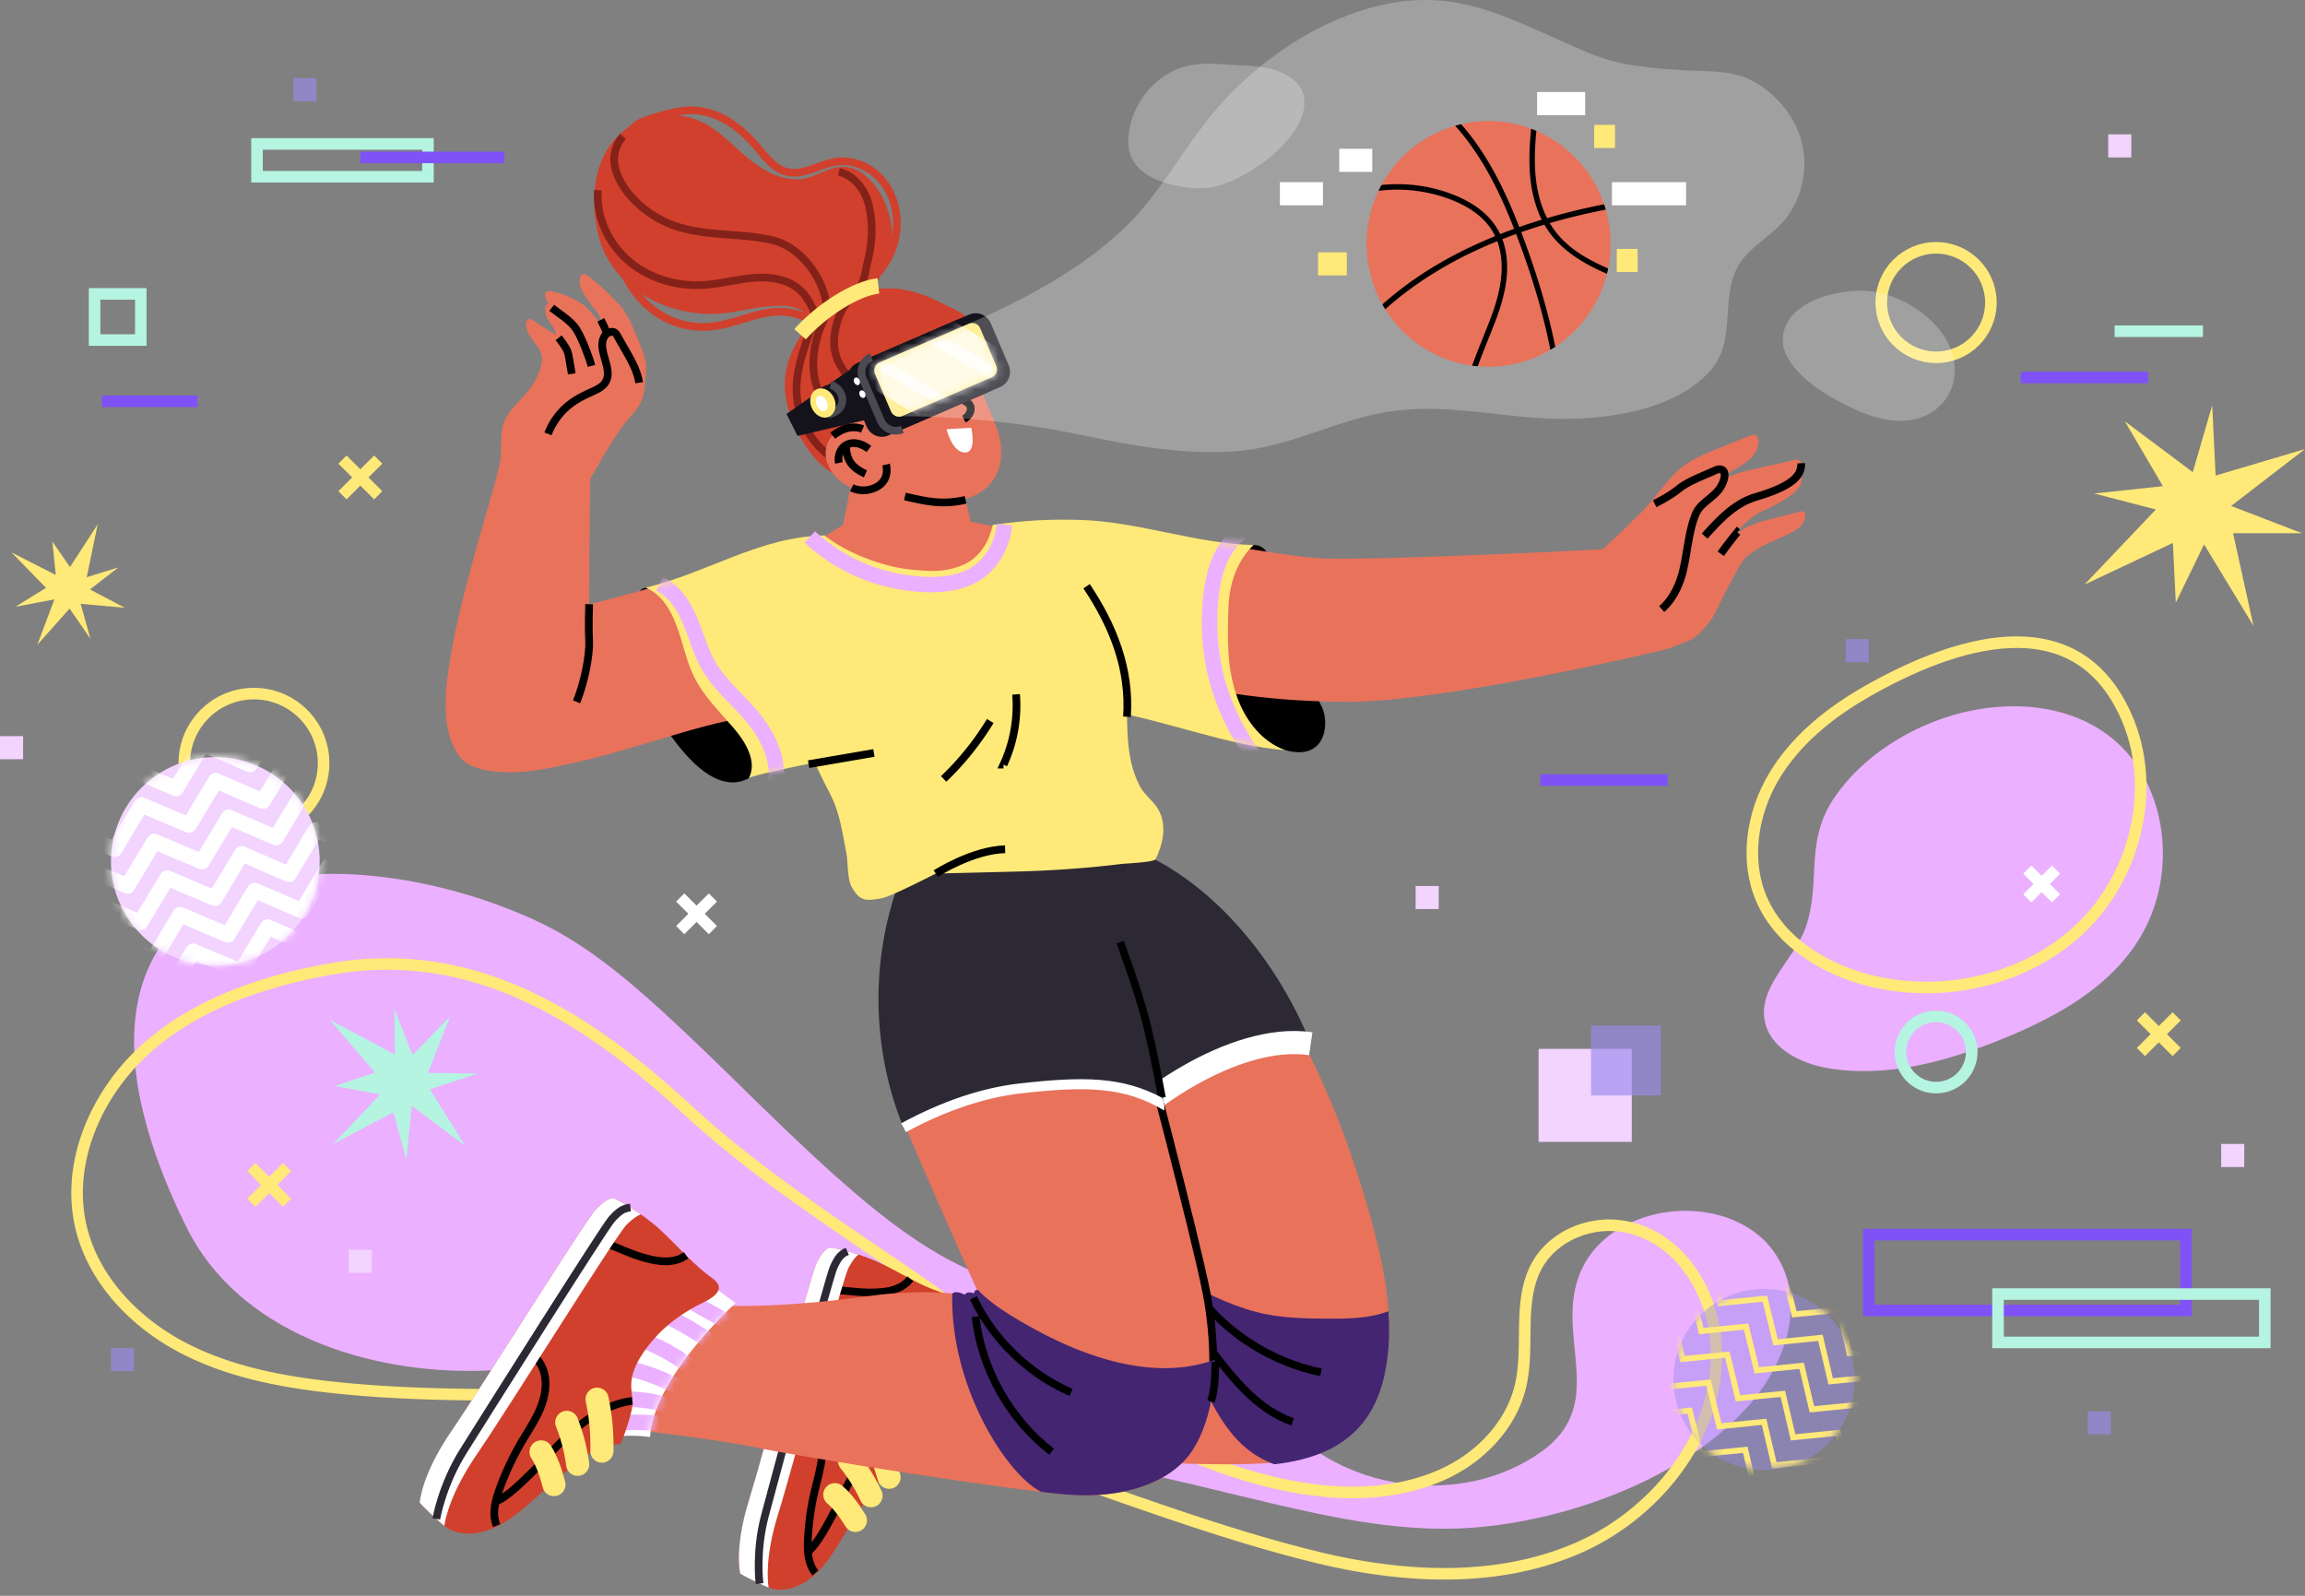 <svg width="299" height="207" viewBox="0 0 299 207" fill="none" xmlns="http://www.w3.org/2000/svg"><rect x="0" y="0" width="299" height="207" fill="#808080" stroke="none"/><path d="M32.94 108.018c4.99 0 9.036-4.04 9.036-9.023s-4.045-9.023-9.035-9.023-9.035 4.04-9.035 9.023 4.045 9.023 9.035 9.023Z" stroke="#FFE978" stroke-width="1.5" stroke-miterlimit="10" stroke-linejoin="round"/><path d="M240.184 100.683a23 23 0 0 0-2.279 2.851c-3.762 5.576-1.726 10.603-3.558 16.41-1.381 4.374-6.191 7.801-5.453 12.328.61 3.741 4.78 5.761 8.531 6.34 7.603 1.176 15.335-.989 22.455-3.899 6.814-2.785 13.649-6.551 17.541-12.793 3.754-6.019 4.179-13.971 1.087-20.356-5.129-10.588-17.954-11.845-27.888-7.856-3.875 1.556-7.561 3.902-10.436 6.975" fill="#EBB0FF"/><path d="M242.066 89.753c-4.786 2.74-9.232 6.33-12.02 11.082s-3.719 10.796-1.522 15.848c2.434 5.597 8.239 9.109 14.175 10.556 9.6 2.34 20.441-.172 27.475-7.103 7.034-6.932 9.638-18.243 5.618-27.258-6.639-14.889-22.487-9.557-33.726-3.125Z" stroke="#FFE978" stroke-width="1.5" stroke-miterlimit="10" stroke-linejoin="round"/><path d="M24.213 159.231c-1.697-3.435-6.825-14.043-6.825-23.996 0-25.539 30.574-25.606 51.856-15.943 6.154 2.795 11.46 7.145 16.457 11.692 8.626 7.848 16.575 16.431 25.458 23.989 6.778 5.766 14.452 11.071 23.258 12.38 7.35 1.093 15.599-.506 21.669 3.774 4.277 3.014 6.314 8.225 9.548 12.335 7.897 10.033 24.013 12.286 34.365 4.804 9.1-6.576.914-15.718 5.484-24.237 2.16-4.026 6.708-6.366 11.254-6.867 4.899-.54 10.272 1.041 13.209 4.994 4.901 6.598 1.453 15.261-3.525 20.645-8.441 9.13-23.105 14.432-35.329 15.36-8.864.674-17.712-1.163-26.364-3.199-6.869-1.617-13.709-3.369-20.625-4.78-5.835-1.191-9.582-1.333-14.831-4.273-11.507-6.448-24.658-9.969-37.856-10.057-9.55-.065-19.028 1.615-28.571 1.945-15.274.53-31.983-5.105-38.632-18.566" fill="#EBB0FF"/><path d="M209.683 158.971c-4.031-.343-8.285 1.59-10.267 5.109-2.61 4.635-.964 10.484-2.17 15.664-1.212 5.209-5.364 9.433-10.264 11.592-12.991 5.724-29.977-.516-41.543-6.944-9.808-5.452-18.246-12.716-27.472-19.021C108.11 158.637 98.03 152.11 89.223 144c-13.119-12.08-27.877-21.639-46.505-18.27-8.572 1.551-17.175 4.446-23.686 10.225-6.512 5.78-10.549 14.892-8.491 23.346 1.616 6.64 6.738 12.043 12.755 15.297s12.882 4.597 19.683 5.345c18.182 2.001 36.603.059 54.825 1.658 25.551 2.243 48.351 14.371 72.937 20.383 11.225 2.744 23.441 3.416 34.024-1.218s18.935-15.589 17.782-27.071c-.677-6.747-5.127-13.659-12.297-14.66a12 12 0 0 0-.567-.064Z" stroke="#FFE978" stroke-width="1.5" stroke-miterlimit="10" stroke-linejoin="round"/><path d="M2.997 95.492H0v2.993h2.997z" fill="#F2D4FF"/><path d="M55.515 18.668H33.338v4.26h22.177z" stroke="#B5F4E1" stroke-width="1.5" stroke-miterlimit="10"/><path d="M216.323 101.186h-16.521m78.846-52.227h-16.522" stroke="#7F52F8" stroke-width="1.5" stroke-miterlimit="10"/><path d="M285.763 42.966h-11.459" stroke="#B5F4E1" stroke-width="1.5" stroke-miterlimit="10"/><path d="M46.745 20.421h18.688m-39.79 31.633H13.199" stroke="#7F52F8" stroke-width="1.5" stroke-miterlimit="10"/><path d="M18.264 38.124h-5.995v5.986h5.995z" stroke="#B5F4E1" stroke-width="1.5" stroke-miterlimit="10"/><path opacity=".65" d="M41.057 10.143H38.06v2.993h2.997zm201.35 72.763h-2.997V85.9h2.997zM17.388 174.867H14.39v2.993h2.997zm256.43 8.199h-2.998v2.994h2.998z" fill="#9A8AED"/><path d="M276.472 17.428h-2.997v2.993h2.997zm-89.843 97.494h-2.998v2.994h2.998zm104.492 33.468h-2.997v2.993h2.997zM48.243 162.119h-2.997v2.993h2.997zm163.424-26.062h-12.085v12.068h12.085z" fill="#F2D4FF"/><path opacity=".65" d="M215.445 133.045h-9.057v9.045h9.057z" fill="#9A8AED"/><path d="m277.715 131.834 4.637 4.63m0-4.63-4.637 4.63M44.426 59.617l4.637 4.63m0-4.63-4.637 4.63m-11.822 87.136 4.636 4.63m0-4.63-4.636 4.63" stroke="#FFE978" stroke-width="1.5" stroke-miterlimit="10" stroke-linejoin="round"/><path d="m88.238 116.419 4.238 4.231m0-4.231-4.238 4.231m174.745-7.843 3.722 3.716m0-3.716-3.722 3.716" stroke="#fff" stroke-width="1.5" stroke-miterlimit="10" stroke-linejoin="round"/><path d="M41.468 111.759c.018-7.466-6.028-13.533-13.504-13.551-7.477-.018-13.552 6.02-13.57 13.486s6.028 13.532 13.505 13.55c7.476.018 13.55-6.02 13.569-13.485" fill="#F2D4FF"/><mask id="a" style="mask-type:luminance" maskUnits="userSpaceOnUse" x="14" y="98" width="28" height="28"><path d="M41.468 111.759c.018-7.466-6.028-13.533-13.505-13.551-7.476-.018-13.55 6.02-13.569 13.486-.018 7.466 6.028 13.532 13.505 13.55 7.476.018 13.55-6.02 13.569-13.485" fill="#fff"/></mask><g mask="url(#a)" stroke="#fff" stroke-width="2" stroke-miterlimit="10" stroke-linejoin="round"><path d="m1.832 103.826 3.464-5.767 6.2 2.622 3.464-5.766 6.2 2.622 3.465-5.766 6.138 2.656 3.464-5.766 6.2 2.622 3.464-5.766M3.513 108.572l3.464-5.767 6.2 2.623 3.464-5.767 6.2 2.622 3.464-5.766 6.139 2.657 3.464-5.767 6.2 2.622 3.464-5.766M5.194 113.318l3.464-5.767 6.2 2.623 3.465-5.767 6.2 2.622 3.464-5.766 6.138 2.657 3.464-5.767 6.2 2.623 3.465-5.767M6.875 118.064l3.464-5.766 6.2 2.622 3.465-5.766 6.2 2.622 3.464-5.767 6.138 2.657 3.464-5.767 6.2 2.623 3.465-5.767M8.557 122.81l3.464-5.766 6.2 2.622 3.464-5.767 6.2 2.623 3.465-5.767 6.138 2.657 3.464-5.766 6.2 2.622 3.464-5.767m-40.378 23.056 3.464-5.767 6.2 2.622 3.464-5.766 6.201 2.622 3.464-5.766 6.138 2.656 3.464-5.766 6.2 2.622 3.464-5.766M11.92 132.303l3.464-5.767 6.2 2.622 3.464-5.766 6.2 2.622 3.464-5.767 6.139 2.657 3.463-5.766 6.201 2.622 3.464-5.766M13.6 137.049l3.465-5.767 6.2 2.623 3.464-5.767 6.2 2.623 3.464-5.767 6.139 2.657 3.464-5.767 6.2 2.623 3.464-5.767"/></g><path opacity=".45" d="M229.697 190.641c6.474-.48 11.332-6.109 10.852-12.574s-6.118-11.317-12.591-10.837c-6.474.48-11.332 6.109-10.852 12.574s6.118 11.317 12.591 10.837" fill="#9A8AED"/><mask id="b" style="mask-type:luminance" maskUnits="userSpaceOnUse" x="217" y="167" width="24" height="24"><path d="M229.697 190.641c6.474-.48 11.332-6.109 10.852-12.574s-6.118-11.317-12.591-10.837c-6.474.48-11.332 6.109-10.852 12.574s6.118 11.317 12.591 10.837" fill="#fff"/></mask><g mask="url(#b)" stroke="#FFE978" stroke-width=".75" stroke-miterlimit="10"><path d="m220.788 156.683 5.817-.583 1.388 5.671 5.818-.583 1.388 5.671 5.817-.583 1.332 5.646 5.817-.583 1.389 5.671 5.816-.583m-37.019-16.113 5.817-.584 1.388 5.672 5.818-.583 1.388 5.671 5.817-.583 1.332 5.646 5.817-.583 1.389 5.671 5.817-.583m-37.02-16.113 5.817-.583 1.388 5.671 5.818-.583 1.388 5.671 5.817-.583 1.332 5.646 5.817-.583 1.389 5.672 5.817-.584m-37.02-16.114 5.817-.583 1.389 5.671 5.817-.583 1.388 5.672 5.817-.583 1.332 5.646 5.817-.583 1.389 5.671 5.817-.583m-37.019-16.113 5.817-.583 1.388 5.671 5.817-.583 1.389 5.671 5.817-.583 1.332 5.646 5.817-.583 1.388 5.671 5.817-.583m-37.019-16.113 5.817-.584 1.389 5.672 5.817-.584 1.388 5.672 5.817-.583 1.332 5.646 5.818-.583 1.388 5.671 5.817-.583m-37.02-16.113 5.817-.583 1.389 5.671 5.817-.583 1.388 5.672 5.817-.584 1.332 5.646 5.818-.583 1.388 5.671 5.817-.583m-37.02-16.114 5.818-.583 1.388 5.671 5.817-.583 1.388 5.672 5.818-.583 1.331 5.646 5.818-.583 1.388 5.671 5.817-.583"/></g><path d="M251.146 46.347c3.927 0 7.11-3.178 7.11-7.1 0-3.92-3.183-7.1-7.11-7.1-3.926 0-7.109 3.18-7.109 7.1 0 3.922 3.183 7.1 7.109 7.1Z" stroke="#FFE978" stroke-width="1.5" stroke-miterlimit="10" stroke-linejoin="round"/><path d="M251.147 141.079a4.62 4.62 0 0 0 4.621-4.615 4.62 4.62 0 0 0-4.621-4.614 4.62 4.62 0 0 0-4.621 4.614 4.62 4.62 0 0 0 4.621 4.615Z" stroke="#B5F4E1" stroke-width="1.5" stroke-miterlimit="10"/><path d="m284.444 61.246-8.819-6.605 4.943 8.423-8.911.95 7.999 2.076-9.269 9.747 11.474-5.407.378 7.738 3.671-7.547 6.408 10.567-2.646-12.016h8.946l-9.198-3.541 9.58-7.379-11.595 3.435-.441-9.122z" fill="#FFE978"/><path d="m55.508 139.174 2.892-7.343-4.887 5.015-2.355-5.969.087 5.916-8.51-4.542 5.926 6.889-5.282 1.734 5.922 1.097-6.093 6.433 7.81-4.113 1.703 6.173.7-7.021 6.93 5.206-4.584-7.348 6.228-2.041z" fill="#B5F4E1"/><path d="m10.46 78.329 5.717.506-4.5-2.372 3.681-2.862-4.11 1.273 1.424-6.852-3.592 5.535-2.293-3.32.45 4.346-5.738-2.92 4.471 4.591-3.958 2.45 5.042-.952-2.211 5.89 4.187-4.697 2.7 3.915z" fill="#FFE978"/><path d="M283.56 160.157h-41.153v9.836h41.153z" stroke="#7F52F8" stroke-width="1.5" stroke-miterlimit="10"/><path d="M293.786 167.863h-34.607v6.272h34.607z" stroke="#B5F4E1" stroke-width="1.5" stroke-miterlimit="10"/><path d="M120.41 188.27c-1.269-5.274 2.017-13.098 5.118-18.616-3.407-1.18-5.58-2.158-5.58-2.158-1.648 4.202-3.316 2.779-5.763 7.64-2.857 5.674-.643 16.552-.643 16.552s1.655-2.585 6.868-3.418" fill="#fff"/><mask id="c" style="mask-type:luminance" maskUnits="userSpaceOnUse" x="112" y="167" width="14" height="25"><path d="M120.41 188.27c-1.269-5.274 2.017-13.098 5.118-18.616-3.407-1.18-5.58-2.158-5.58-2.158-1.648 4.202-3.316 2.779-5.763 7.64-2.857 5.674-.643 16.552-.643 16.552s1.655-2.585 6.868-3.418" fill="#fff"/></mask><g mask="url(#c)"><path d="M111.347 190.208a29.5 29.5 0 0 1 9.637-3.841" stroke="#EBB0FF" stroke-width="2" stroke-miterlimit="10"/></g><mask id="d" style="mask-type:luminance" maskUnits="userSpaceOnUse" x="112" y="167" width="14" height="25"><path d="M120.41 188.27c-1.269-5.274 2.017-13.098 5.118-18.616-3.407-1.18-5.58-2.158-5.58-2.158-1.648 4.202-3.316 2.779-5.763 7.64-2.857 5.674-.643 16.552-.643 16.552s1.655-2.585 6.868-3.418" fill="#fff"/></mask><g mask="url(#d)"><path d="M110.858 186.47a41.7 41.7 0 0 1 7.131-2.178c1.208-.254 2.482-.45 3.66-.08" stroke="#EBB0FF" stroke-width="2" stroke-miterlimit="10"/></g><mask id="e" style="mask-type:luminance" maskUnits="userSpaceOnUse" x="112" y="167" width="14" height="25"><path d="M120.41 188.27c-1.269-5.274 2.017-13.098 5.118-18.616-3.407-1.18-5.58-2.158-5.58-2.158-1.648 4.202-3.316 2.779-5.763 7.64-2.857 5.674-.643 16.552-.643 16.552s1.655-2.585 6.868-3.418" fill="#fff"/></mask><g mask="url(#e)"><path d="M110.222 182.048a24.2 24.2 0 0 1 12.237-.47" stroke="#EBB0FF" stroke-width="2" stroke-miterlimit="10"/></g><mask id="f" style="mask-type:luminance" maskUnits="userSpaceOnUse" x="112" y="167" width="14" height="25"><path d="M120.41 188.27c-1.269-5.274 2.017-13.098 5.118-18.616-3.407-1.18-5.58-2.158-5.58-2.158-1.648 4.202-3.316 2.779-5.763 7.64-2.857 5.674-.643 16.552-.643 16.552s1.655-2.585 6.868-3.418" fill="#fff"/></mask><g mask="url(#f)"><path d="M110.975 177.497a23.9 23.9 0 0 1 13.016 1.726" stroke="#EBB0FF" stroke-width="2" stroke-miterlimit="10"/></g><mask id="g" style="mask-type:luminance" maskUnits="userSpaceOnUse" x="112" y="167" width="14" height="25"><path d="M120.41 188.27c-1.269-5.274 2.017-13.098 5.118-18.616-3.407-1.18-5.58-2.158-5.58-2.158-1.648 4.202-3.316 2.779-5.763 7.64-2.857 5.674-.643 16.552-.643 16.552s1.655-2.585 6.868-3.418" fill="#fff"/></mask><g mask="url(#g)"><path d="M112.574 173.382a31.7 31.7 0 0 1 12.662 2.142" stroke="#EBB0FF" stroke-width="2" stroke-miterlimit="10"/></g><mask id="h" style="mask-type:luminance" maskUnits="userSpaceOnUse" x="112" y="167" width="14" height="25"><path d="M120.41 188.27c-1.269-5.274 2.017-13.098 5.118-18.616-3.407-1.18-5.58-2.158-5.58-2.158-1.648 4.202-3.316 2.779-5.763 7.64-2.857 5.674-.643 16.552-.643 16.552s1.655-2.585 6.868-3.418" fill="#fff"/></mask><g mask="url(#h)"><path d="M114.775 169.462a81 81 0 0 0 11.932 2.876" stroke="#EBB0FF" stroke-width="2" stroke-miterlimit="10"/></g><path d="M117.231 190.115c-1.379.599-2.572 1.241-3.482 2.467-1.568 2.115-2.935 4.369-4.303 6.615-1.313 2.156-2.562 4.315-4.672 5.802-1.157.816-2.535 1.281-3.957 1.208-.744-.038-1.614-.486-2.29-.794-1.548-.704-2.666-1.368-2.508-1.298 0 0-.825-3.226 1.13-9.499s8.057-29.491 8.859-30.969 1.379-1.862 1.796-1.805c.419.056 3.652.672 6.486 2.051 2.835 1.379 4.986 2.81 7.613 3.685 1.935.646 1.272 1.873-.263 3.289-1.234 1.139-3.917 3.905-5.103 8.068-1.187 4.163.689 4.727.802 7.152.113 2.426-.108 4.028-.108 4.028" fill="#D1402C"/><path d="M118.086 165.879c-1.23 1.578-3.328 1.792-5.33 1.781s-3.996-.442-5.993-.308m-.989 36.684c-.975-1.171-1.05-2.832-.977-4.353.101-2.115.397-4.222.884-6.283.344-1.456.783-2.896.94-4.384s.006-3.059-.759-4.345-2.238-2.216-3.725-2.037" stroke="#000" stroke-miterlimit="10" stroke-linejoin="round"/><path d="M117.059 184.704c-2.814 1.195-5.067 4.186-6.495 6.76-.877 1.582-1.617 3.316-2.492 4.932-.911 1.682-1.935 3.666-3.156 4.803" stroke="#000" stroke-miterlimit="10" stroke-linejoin="round"/><path d="M112.906 185.762a27.3 27.3 0 0 1 2.42 5.86m-5.108-2.085a21.8 21.8 0 0 1 2.766 4.481" stroke="#FFE978" stroke-width="3" stroke-miterlimit="10" stroke-linecap="round" stroke-linejoin="round"/><path d="M100.931 196.426c2.02-6.481 8.325-30.471 9.154-31.998.51-.94.931-1.449 1.281-1.69-1.794-.578-3.287-.859-3.561-.896-.419-.056-.995.327-1.797 1.805s-6.904 24.696-8.859 30.97c-1.955 6.272-1.13 9.499-1.13 9.499-.158-.07.96.593 2.508 1.298.355.161.763.36 1.178.519-.151-.953-.442-4.153 1.226-9.507" fill="#fff"/><path d="M110.96 197.222c-.804-1.331-1.799-2.618-2.667-3.336" stroke="#FFE978" stroke-width="3" stroke-miterlimit="10" stroke-linecap="round" stroke-linejoin="round"/><path d="M98.526 205.414s-.55-4.129.71-8.845c1.258-4.716 8.33-30.935 8.894-32.169.563-1.234.953-1.725 1.78-2.088" stroke="#2C2935" stroke-miterlimit="10"/><path d="M165.833 129.332a113.5 113.5 0 0 1 10.456 23.602c2.285 7.3 4.723 15.783 3.652 23.483-.996 7.161-5.874 11.587-12.849 13.029-8.875 1.835-48.037-2.018-48.037-2.018 0-.575 5.921-14.471 5.921-14.471s14.665-5.054 20.185-5.283c5.521-.23 9.201-.23 9.201-.23s-10.581-15.619-14.951-25.496-5.678-17.007-5.678-17.007" fill="#E9725B"/><path d="M165.302 189.942c10.263-1.141 13.68-6.632 14.639-13.525.287-2.067.316-4.191.169-6.333-2.412.945-5.181.981-7.815.967-2.676-.015-5.369-.044-7.995-.56-3.817-.75-7.343-2.499-10.79-4.321.536.808.851 1.275.851 1.275s-.72 0-1.998.02v.003c-.472 3.647 1.301 7.72 2.945 10.907 2.646 5.131 4.677 9.599 9.994 11.567" fill="#432572"/><path d="M155.294 167.871c3.903 5.16 9.724 8.836 16.065 10.147m-16.316-7.091c.113 1.584 1.118 2.945 2.084 4.206 2.892 3.776 6.042 7.743 10.539 9.302" stroke="#000" stroke-miterlimit="10"/><path d="M147.697 110.471c10.225 4.426 18.244 14.726 22.333 24.916-10.148-1.478-23.029 8.169-27.221 13.306 0 0-9.876-9.898-12.425-19.124s-1.84-25.345-1.84-25.345" fill="#2C2935"/><path d="M170.03 135.387c-10.149-1.478-23.029 8.169-27.221 13.305" stroke="#fff" stroke-width="3" stroke-miterlimit="10"/><path d="M114.561 130.311c-.29 5.184 2.105 14.006 3.505 17.286 4.884 11.453 9.128 20.716 9.128 20.716s-5.569-1.439-14.717-.17c-13.394 1.859-20.585 1.118-20.585 1.118l-11.575 16.014s11.853 1.242 17.898 2.515c6.045 1.272 33.206 5.562 40.321 6.092s12.688-1.485 15.504-4.878c2.817-3.394 4.46-11.135 2.443-21.422-1.461-7.448-8.84-35.362-8.84-35.362" fill="#E9725B"/><path d="M157.374 176.717c.008-2.658-.263-5.928-.892-9.135-1.46-7.448-8.84-35.362-8.84-35.362" stroke="#000" stroke-miterlimit="10"/><path d="M84.318 186.411c.365-5.779 6.181-12.727 11.081-17.383-3.104-2.273-5.012-3.953-5.012-3.953-3.005 3.769-4.258 1.794-8.284 5.984-4.7 4.891-5.867 16.683-5.867 16.683s2.501-2.119 8.082-1.331" fill="#fff"/><mask id="i" style="mask-type:luminance" maskUnits="userSpaceOnUse" x="76" y="165" width="20" height="23"><path d="M84.318 186.411c.365-5.779 6.181-12.727 11.081-17.383-3.104-2.273-5.012-3.953-5.012-3.953-3.005 3.769-4.258 1.794-8.284 5.984-4.7 4.891-5.867 16.683-5.867 16.683s2.501-2.119 8.082-1.331" fill="#fff"/></mask><g mask="url(#i)"><path d="M74.462 185.542a31.5 31.5 0 0 1 11.04-.892" stroke="#EBB0FF" stroke-width="2" stroke-miterlimit="10"/></g><mask id="j" style="mask-type:luminance" maskUnits="userSpaceOnUse" x="76" y="165" width="20" height="23"><path d="M84.318 186.411c.365-5.779 6.181-12.727 11.081-17.383-3.104-2.273-5.012-3.953-5.012-3.953-3.005 3.769-4.258 1.794-8.284 5.984-4.7 4.891-5.867 16.683-5.867 16.683s2.501-2.119 8.082-1.331" fill="#fff"/></mask><g mask="url(#j)"><path d="M75.14 181.576a44.4 44.4 0 0 1 7.96.017c1.311.121 2.673.321 3.758 1.068" stroke="#EBB0FF" stroke-width="2" stroke-miterlimit="10"/></g><mask id="k" style="mask-type:luminance" maskUnits="userSpaceOnUse" x="76" y="165" width="20" height="23"><path d="M84.318 186.411c.365-5.779 6.181-12.727 11.081-17.383-3.104-2.273-5.012-3.953-5.012-3.953-3.005 3.769-4.258 1.794-8.284 5.984-4.7 4.891-5.867 16.683-5.867 16.683s2.501-2.119 8.082-1.331" fill="#fff"/></mask><g mask="url(#k)"><path d="M75.884 176.865a25.84 25.84 0 0 1 12.632 3.363" stroke="#EBB0FF" stroke-width="2" stroke-miterlimit="10"/></g><mask id="l" style="mask-type:luminance" maskUnits="userSpaceOnUse" x="76" y="165" width="20" height="23"><path d="M84.318 186.411c.365-5.779 6.181-12.727 11.081-17.383-3.104-2.273-5.012-3.953-5.012-3.953-3.005 3.769-4.258 1.794-8.284 5.984-4.7 4.891-5.867 16.683-5.867 16.683s2.501-2.119 8.082-1.331" fill="#fff"/></mask><g mask="url(#l)"><path d="M78.085 172.459c4.68.708 9.15 2.76 12.734 5.847" stroke="#EBB0FF" stroke-width="2" stroke-miterlimit="10"/></g><mask id="m" style="mask-type:luminance" maskUnits="userSpaceOnUse" x="76" y="165" width="20" height="23"><path d="M84.318 186.411c.365-5.779 6.181-12.727 11.081-17.383-3.104-2.273-5.012-3.953-5.012-3.953-3.005 3.769-4.258 1.794-8.284 5.984-4.7 4.891-5.867 16.683-5.867 16.683s2.501-2.119 8.082-1.331" fill="#fff"/></mask><g mask="url(#m)"><path d="M81.012 168.764a33.8 33.8 0 0 1 12.241 6.16" stroke="#EBB0FF" stroke-width="2" stroke-miterlimit="10"/></g><mask id="n" style="mask-type:luminance" maskUnits="userSpaceOnUse" x="76" y="165" width="20" height="23"><path d="M84.318 186.411c.365-5.779 6.181-12.727 11.081-17.383-3.104-2.273-5.012-3.953-5.012-3.953-3.005 3.769-4.258 1.794-8.284 5.984-4.7 4.891-5.867 16.683-5.867 16.683s2.501-2.119 8.082-1.331" fill="#fff"/></mask><g mask="url(#n)"><path d="M84.49 165.456a86.4 86.4 0 0 0 11.267 6.681" stroke="#EBB0FF" stroke-width="2" stroke-miterlimit="10"/></g><path d="M80.494 187.294c-1.595.179-3.015.458-4.329 1.424-2.265 1.665-4.37 3.535-6.472 5.397-2.018 1.787-3.973 3.596-6.593 4.451-1.438.469-2.99.511-4.417-.01-.746-.273-1.493-1.003-2.086-1.529-1.356-1.205-2.288-2.232-2.15-2.112 0 0 .175-3.55 4.144-9.335s17.505-27.553 18.788-28.808c1.284-1.256 1.992-1.466 2.4-1.278.41.189 3.514 1.832 5.971 4.129s4.2 4.432 6.605 6.15c1.77 1.266.708 2.31-1.305 3.273-1.616.773-5.224 2.752-7.745 6.627s-.786 5.038-1.434 7.548c-.649 2.509-1.377 4.073-1.377 4.073" fill="#D1402C"/><path d="M88.998 162.84c-1.752 1.224-3.96.783-5.998.144-2.04-.64-3.937-1.706-6.017-2.196m-12.559 37.11c-.626-1.502-.18-3.219.373-4.748a37 37 0 0 1 2.88-6.131c.809-1.377 1.711-2.709 2.34-4.177.627-1.468.97-3.118.593-4.67-.376-1.552-1.585-2.964-3.159-3.248" stroke="#000" stroke-miterlimit="10" stroke-linejoin="round"/><path d="M82.022 181.721c-3.247.336-6.487 2.679-8.754 4.857-1.393 1.338-2.694 2.875-4.095 4.248-1.46 1.43-3.128 3.131-4.733 3.908" stroke="#000" stroke-miterlimit="10" stroke-linejoin="round"/><path d="M77.453 181.496c.468 2.212.678 4.478.624 6.738m-4.554-3.732a23 23 0 0 1 1.41 5.44" stroke="#FFE978" stroke-width="3" stroke-miterlimit="10" stroke-linecap="round" stroke-linejoin="round"/><path d="M61.88 188.615c4.1-5.978 18.086-28.469 19.412-29.767.817-.798 1.406-1.185 1.839-1.321-1.648-1.153-3.083-1.909-3.352-2.033-.408-.189-1.117.022-2.4 1.278-1.284 1.255-14.82 23.024-18.788 28.809-3.97 5.784-4.144 9.335-4.144 9.335-.139-.122.793.906 2.15 2.111.31.276.665.608 1.038.9.146-1.021.858-4.376 4.245-9.312" fill="#fff"/><path d="M71.858 192.576c-.401-1.611-1.01-3.236-1.67-4.242" stroke="#FFE978" stroke-width="3" stroke-miterlimit="10" stroke-linecap="round" stroke-linejoin="round"/><path d="M56.597 197.027s.74-4.384 3.509-8.799c2.768-4.416 18.238-28.94 19.2-30.022.964-1.082 1.517-1.461 2.474-1.572" stroke="#2C2935" stroke-miterlimit="10"/><path d="M154.04 189.004c1.939-2.336 3.538-6.761 3.554-12.627-7.839 2.831-16.789-.282-23.783-4.18-1.302-.726-2.596-1.469-3.83-2.304a24 24 0 0 1-1.822-1.351c-.291-.239-.572-.49-.851-.742-.175-.157-.387-.524-.658-.467-.191.04-.277.257-.331.444-.176-.062-.355-.125-.541-.135s-.384.041-.513.177c-.028.03-.055.064-.092.082-.071.033-.154-.007-.223-.044-.324-.172-1.141-.42-1.422-.024-.287 12.002 7.022 23.423 11.544 25.694a84 84 0 0 0 3.464.354c7.115.531 12.687-1.484 15.504-4.877" fill="#432572"/><path d="M145.314 122.208c-1.335-3.767-1.663-6.853-3.404-10.451-1.631-3.372-2.625-6.024-6.85-6.053-.445-.003-.89.024-1.332.063a35.86 35.86 0 0 0-17.222 6.245l.017 2.69c-3.646 10.135-3.396 21.614.687 31.582 4.176-2.266 9.507-4.462 15.141-5.098 8.945-1.012 13.356-.585 18.557 2.53-1.924-10.49-2.95-14.046-5.594-21.508" fill="#2C2935"/><path d="M150.726 142.393c-1.924-10.491-2.768-12.722-5.413-20.185" stroke="#000" stroke-miterlimit="10"/><path d="m117.519 146.854-.62-1.14c5.307-2.879 10.48-4.619 15.379-5.174 8.271-.934 13.315-.896 18.448 1.852.431.787.286 1.654.286 1.654-5.156-3.089-10.103-3.175-18.588-2.216-4.665.527-9.818 2.265-14.905 5.024" fill="#fff"/><path d="M126.261 168.353c2.578 5.423 7.167 9.865 12.677 12.268m-12.389-9.825c.778 6.839 4.421 13.306 9.869 17.522m21.244-11.652c-.065 1.82-.026 3.388-.577 5.125" stroke="#000" stroke-miterlimit="10"/><path d="M162.608 70.698c2.86-.141 3.194 5.723 4.829 11.164s3.036 7.695 4.048 9.87c1.012 2.177.474 7.036-4.744 5.579-5.219-1.459-8.644-.215-10.045-9.853s2.173-16.575 5.912-16.76" fill="#000"/><path d="M144.866 68.303c4.492.66 22.277 4.058 26.997 4.15 9.62.187 36.03-1.205 36.03-1.205l7.553 13.135s-27.843 6.667-40.579 6.654c-8.887-.008-17.602-1.035-27.239-3.697" fill="#E9725B"/><path d="M234.056 66.44c-.147-.158-.383-.118-.582-.067l-3.774.966c-.995.255-1.998.513-2.934.974-.201.099-.902.504-1.661.947.908-1.104 2.213-2.43 3.64-3.021 1.155-.479 2.536-1.26 3.558-1.993.94-.675 1.454-1.312 1.39-2.503-.007-.133-.1-.254-.203-.336a.4.4 0 0 0-.119-.065c.193-.37.297-.782.275-1.252a.52.52 0 0 0-.166-.337c-.19-.181-.495-.135-.751-.077l-4.871 1.105c-1.285.29-2.579.585-3.786 1.112-.636.278-1.242.617-1.847.957l-.658.37.565-.732s3.975-2.03 4.956-3.021c.655-.663 1.164-1.58.993-2.494-.033-.176-.098-.358-.24-.467-.248-.189-.601-.081-.891.034q-2.228.886-4.446 1.791c-1.493.608-3.006 1.236-4.27 2.236-1.81 1.432-3.106 3.446-4.641 5.148-1.555 1.725-5.699 5.534-5.699 5.534s-8.226 1.196-9.43 1.472l8.799 12.897s5.753-.743 8.183-1.234c1.18-.239 2.517-.872 3.652-1.284 1.148-.417 2.808-2.444 3.339-3.51.99-1.99 3.224-6.522 3.904-7.17.521-.498 1.128-.894 1.743-1.269 1.562-.952 3.347-1.434 4.89-2.441.749-.488 1.177-.98 1.212-1.974a.45.45 0 0 0-.13-.296" fill="#E9725B"/><path d="M214.641 65.341s1.956-.968 3.069-1.887c1.227-1.013 3.304-1.757 4.751-2.422 1.301-.597 1.683.586.702 2.19-.765 1.247-2.514 1.995-3.113 3.278-1.1 2.354-1.185 5.97-1.988 8.447-.496 1.532-1.296 3.002-2.514 4.058" fill="#E9725B"/><path d="M214.641 65.341s1.956-.968 3.069-1.887c1.227-1.013 3.304-1.757 4.751-2.422 1.301-.597 1.683.586.702 2.19-.765 1.247-2.514 1.995-3.113 3.278-1.1 2.354-1.185 5.97-1.988 8.447-.496 1.532-1.296 3.002-2.514 4.058m18.097-18.915c.056 1.167-.644 1.998-1.656 2.635-1.313.827-2.893 1.334-4.346 1.778-2.661.814-4.657 2.97-6.517 5.037m4.229-.493a49 49 0 0 0-2.136 2.786" stroke="#000" stroke-miterlimit="10"/><path d="M83.757 76.234c-1.803.195-3.934 6.437-1.632 10.876s8.77 17.113 14.999 13.846c7.853-4.12-2.776-7.664-3.966-13.767-1.191-6.104-4.117-11.526-9.4-10.955" fill="#000"/><path d="M92.407 74.521c-1.417-.505-8.743 2.183-15.986 3.852 0-7.252.215-20.9.215-20.9s-3.53.174-5.603.953c-2.482.932-6.231 2.45-6.231 2.45s-4.646 14.903-6.052 22.642c-.779 4.283-2.12 11.174 1.106 14.88 1.83 2.1 7.178 1.934 9.638 1.53 13.747-2.259 21.868-7.186 34.285-7.685 0 0-9.586-17.086-11.372-17.722m18.666-15.057-1.71 8.62-2.621 1.628s3.083 7.223 12.818 7.427S132.351 69 132.351 69l-6.423-1.323-1.759-7.417" fill="#E9725B"/><path d="M107.458 50.935c-.319-3.612.587-7.11 3.239-9.47a7.5 7.5 0 0 1 3.431-1.732c2.829-.601 6.003.317 8.172 2.192 1.914 1.655 3.057 3.97 3.976 6.28.937 2.354 1.982 4.66 2.918 7.023.778 1.964.972 4.385.065 6.294-2.225 4.68-9.456 3.995-13.333 2.25-4.692-2.112-7.955-7.02-8.468-12.837" fill="#E9725B"/><path d="M125.291 41.158a1.7 1.7 0 0 0-.244-.27c-.576-.515-1.492-.879-2.176-1.22-1.566-.783-3.16-1.542-4.855-1.94-2.868-.673-5.943-.259-8.597 1.06-4.163 2.067-7.578 6.317-7.614 11.093-.019 2.637 1.058 5.281 2.408 7.503 1.456 2.396 3.634 4.587 6.53 4.996.303-1.651-.985-5.292-.568-6.917.18-.699.482-1.394.477-2.1-.006-.703-.007-1.323.645-1.758.235-.157.506-.244.771-.332 1.373-.455 2.745-.993 3.893-1.9 1.598-1.26 2.672-3.218 2.903-5.293 1.429-.199 2.723.049 4.066.508a6.2 6.2 0 0 1 1.686.886c.23.17 1.337.964 1.303 1.288.113-1.062.227-2.133.119-3.195-.075-.735-.269-1.765-.747-2.41" fill="#D1402C"/><path d="M122.409 48.755c.377.68.757 1.363 1.242 1.97a5.8 5.8 0 0 0 1.702 1.412c1.02.568.535 1.782-.322 2.225" stroke="#000" stroke-miterlimit="10"/><path d="m125.992 55.483-3.213.194s.714 2.958 2.346 3.026.867-3.22.867-3.22" fill="#fff"/><path d="M115.629 29.288c-.375-3.055-2.642-7.527-6.188-7.644-2.032-.067-3.699 1.483-5.719 1.607-2.165.132-4.267-.894-5.961-2.156-2.544-1.896-4.666-4.713-7.784-5.7-2.88-.91-6.216-.552-8.679 1.258-4.386 3.225-4.888 9.184-3.622 14.08 1.758 6.796 9.244 10.53 15.92 9.927 2.19-.198 4.325-.818 6.523-.953 1.012-.063 2.19-.096 3.161.251 1.057.378 1.759 1.332 2.796 1.766 1.211.506 2.587.039 3.813-.427l1.682-1.199c2.218-3.256 4.537-6.901 4.058-10.81" fill="#D1402C"/><path d="M80.421 33.898c1.626 5.351 6.375 9.113 12.08 8.427 3.596-.432 6.938-2.626 10.634-1.637 1.572.421 3.028 1.184 4.469 1.941M81.62 17.416c.393-1.174 1.734-1.69 2.917-2.057 1.843-.572 3.736-1.151 5.662-1.03 3.162.2 5.923 2.268 7.966 4.686 1.128 1.334 2.245 2.895 3.946 3.3 2.129.505 4.183-1.014 6.349-1.33 1.948-.284 3.982.47 5.403 1.83 1.421 1.362 2.246 3.282 2.44 5.24.396 3.988-1.956 8.102-5.596 9.79" stroke="#D1402C" stroke-miterlimit="10"/><path d="M77.555 24.676c-.248 3.496 1.406 7.014 4.094 9.267s6.316 3.267 9.816 3.011c2.153-.158 4.254-.766 6.407-.923 2.152-.156 4.492.22 6.04 1.722.639.62 1.042 1.369 1.444 2.15.417.813.396 1.11.085 2.003-1.549 4.446-3.216 8.406-1.164 13.05.961 2.174 2.668 4.05 4.839 5.021" stroke="#84221A" stroke-miterlimit="10"/><path d="M80.809 17.712a4.43 4.43 0 0 0-1.062 3.801c.635 3.278 3.975 6.206 6.928 7.447 4.372 1.835 8.99 1.148 13.461 2.185 2.992.693 5.399 3.358 6.485 6.136.267.685.454 1.392.579 2.117.233 1.36-.723 2.722-1.098 3.995-.474 1.61-.726 3.299-.536 4.975.3 2.645 1.875 5.266 4.363 6.22" stroke="#84221A" stroke-miterlimit="10"/><path d="M108.817 22.284c1.945.464 3.374 2.262 3.866 4.236.611 2.451.483 5.04-.148 7.473-.237.911-.335 2.019-.759 2.85-.491.962-1.372 1.677-2.01 2.535-.723.974-1.162 2.136-1.398 3.325-.181.906-.247 1.845-.08 2.754.414 2.26 2.17 4 3.837 5.583" stroke="#84221A" stroke-miterlimit="10"/><path d="M103.778 43.355c2.824-3.136 7.226-5.946 10.166-6.271" stroke="#FFE978" stroke-width="2" stroke-miterlimit="10"/><path d="m103.455 56.548 9.302-2.186-2.54-6.385-8.196 5.721z" fill="#14131C"/><path d="M106.266 52.477c.426.991 1.423 1.516 2.225 1.171.801-.344 1.105-1.427.679-2.418-.427-.991-1.423-1.515-2.225-1.171-.802.345-1.106 1.427-.679 2.418m8.953 4.014 12.697-5.498c1.076-.466 1.567-1.738 1.096-2.841l-2.31-5.407c-.471-1.103-1.726-1.62-2.802-1.154l-12.697 5.499c-1.076.466-1.567 1.738-1.096 2.841l2.31 5.407c.471 1.103 1.726 1.62 2.802 1.153" fill="#14131C"/><path d="m117.046 55.7 12.697-5.498c1.076-.466 1.567-1.738 1.096-2.841l-2.31-5.407c-.471-1.103-1.726-1.62-2.803-1.154l-12.697 5.5c-1.076.466-1.567 1.738-1.096 2.841l2.31 5.407c.472 1.103 1.726 1.62 2.803 1.153" fill="#14131C"/><path d="M113.03 46.298c-1.077.466-1.567 1.738-1.096 2.841l2.31 5.407c.471 1.103 1.725 1.62 2.802 1.154" stroke="#4B4951" stroke-miterlimit="10"/><path d="m117.053 53.964 11.599-5.023c.274-.118.485-.34.594-.621a1.15 1.15 0 0 0-.018-.874l-2.072-4.85a1.127 1.127 0 0 0-1.474-.607l-11.599 5.023c-.274.118-.485.34-.594.622s-.103.592.017.873l2.072 4.85c.236.551.852.83 1.403.636z" fill="#FFE978"/><mask id="o" style="mask-type:luminance" maskUnits="userSpaceOnUse" x="113" y="41" width="17" height="14"><path d="m117.053 53.964 11.599-5.023c.274-.118.485-.34.594-.621a1.15 1.15 0 0 0-.018-.874l-2.072-4.85a1.127 1.127 0 0 0-1.474-.607l-11.599 5.023c-.274.118-.485.34-.594.622s-.103.592.017.873l2.072 4.85c.236.551.852.83 1.403.636z" fill="#fff"/></mask><g mask="url(#o)" stroke="#fff" stroke-miterlimit="10"><path opacity=".75" d="m113.356 42.909 18.351 10.924" stroke-width="8"/><path opacity=".75" d="m109.296 45.765 18.351 10.924m-11.368-17.098 18.35 10.924" stroke-width="4"/></g><path d="M107.737 49.916c.906.225 1.583 1.14 1.541 2.066-.02.432-.22.884-.598 1.197a2.7 2.7 0 0 1-.513.319q-.337.168-.691.295" stroke="#4B4951" stroke-miterlimit="10"/><path d="M105.289 52.897c.427.991 1.424 1.516 2.225 1.171.802-.344 1.106-1.427.679-2.418-.426-.99-1.423-1.515-2.224-1.17-.802.343-1.107 1.426-.68 2.417" fill="#FFE978"/><path d="M105.961 52.608c.229.532.702.84 1.056.688s.455-.707.226-1.239-.702-.84-1.056-.689c-.354.153-.455.708-.226 1.24m4.845-2.998c.112.263.36.409.553.325s.259-.365.147-.628c-.112-.262-.36-.407-.553-.324-.194.084-.259.365-.147.628m.712 1.666c.112.262.36.407.554.324.193-.084.259-.365.147-.627-.113-.263-.36-.408-.554-.325-.194.084-.26.365-.147.628" fill="#fff"/><path opacity=".25" d="M167.377 57.11c3.769-1.134 7.402-2.635 11.357-3.462 6.867-1.435 13.776.054 20.64.57 7.121.536 17.593-.46 22.567-6.232 3.661-4.248.718-10.423 4.337-14.638 1.473-1.716 3.468-2.86 4.979-4.537 2.153-2.39 3.114-5.862 2.713-9.03-.487-3.854-2.964-7.13-6.262-9.088-2.758-1.637-5.982-1.392-9.114-1.574-4.237-.246-8.387-.545-12.347-2.186-10.243-4.245-17.166-9.188-28.82-5.817-6.774 1.96-12.823 6.013-17.793 11.01-5.458 5.489-8.651 12.818-14.4 18.037-5.622 5.104-12.62 8.824-19.552 11.826l-11.599 5.023c-.274.118-.485.34-.593.622-.109.282-.103.593.017.873l2.072 4.85c.235.551.851.83 1.403.636 8.023 0 16.084.912 23.904 2.556 6.345 1.335 12.825 2.459 19.333 1.989 2.505-.181 4.856-.737 7.158-1.429m63.882-13.132c-.047 1.855 1.182 3.494 2.518 4.783 2.015 1.943 4.552 3.3 7.107 4.455 2.057.93 4.316 1.56 6.563 1.329 3.281-.337 5.927-2.754 6.1-6.113.272-5.275-5.095-9.434-9.843-10.492-4.021-.895-12.314.816-12.445 6.038m-40.315 14.922.047.003.001-.005z" fill="#fff"/><path d="M111.896 55.656a3.48 3.48 0 0 0-3.17.218 3.47 3.47 0 0 0-1.62 2.73c-.051.985.333 1.956.911 2.755 1.021 1.413 2.762 2.364 4.496 2.169 1.733-.195 2.885-1.351 2.434-3.268" fill="#E9725B"/><path d="M110.48 63.27c1.003.49 2.232.424 3.212-.09 1.119-.588 1.541-1.698 1.254-2.92m-3.05-4.604c-.469-.206-2.019-.64-3.869.873m.789 3.521c-.124-.623-.001-1.298.371-1.812.385-.532 1.027-.803 1.676-.761.661.042 1.332.358 1.853.757" stroke="#000" stroke-miterlimit="10"/><path d="M109.743 57.89c.02.741.176 1.501.597 2.124.449.663 1.204 1.134 1.924 1.453m5.118 2.935c2.71.622 4.794 1.146 7.871.436" stroke="#000" stroke-miterlimit="10"/><path d="M106.941 69.457c-8.409.158-15.012 4.792-23.183 6.776 2.12.883 3.247 2.908 4.049 5.057.801 2.15 1.217 4.444 2.23 6.502 1.225 2.484 3.241 4.47 5.056 6.562s3.123 4.573 2.031 6.601c.732-.571 11.789-2.681 15.55-3.434" fill="#FFE978"/><mask id="p" style="mask-type:luminance" maskUnits="userSpaceOnUse" x="83" y="69" width="30" height="32"><path d="M106.941 69.457c-8.409.158-15.012 4.792-23.183 6.776 2.12.883 3.247 2.908 4.049 5.057.801 2.15 1.217 4.444 2.23 6.502 1.225 2.484 3.241 4.47 5.056 6.562s3.123 4.573 2.031 6.601c.732-.571 11.789-2.681 15.55-3.434" fill="#fff"/></mask><g mask="url(#p)"><path d="M85.554 75.738c1.918.907 3.143 2.835 3.966 4.787.823 1.954 1.355 4.039 2.42 5.871 1.354 2.329 3.475 4.095 5.247 6.123 1.395 1.595 2.6 3.405 3.177 5.442.576 2.038.465 4.33-.629 6.144" stroke="#EBB0FF" stroke-width="2" stroke-miterlimit="10"/></g><path d="M129.037 68.062c3.876-.568 7.284-.743 11.2-.615 7.542.247 14.827 3.069 22.371 3.252-2.178 2.082-3.16 5.083-3.254 8.093-.124 3.999-.246 7.907 1.174 11.769 1.09 2.964 3.228 5.706 6.212 6.75-7.572-.6-15.323-3.79-22.81-5.068" fill="#FFE978"/><mask id="q" style="mask-type:luminance" maskUnits="userSpaceOnUse" x="129" y="67" width="38" height="31"><path d="M129.037 68.062c3.876-.568 7.284-.743 11.2-.615 7.542.247 14.827 3.069 22.371 3.252-2.178 2.082-3.16 5.083-3.254 8.093-.124 3.999-.246 7.907 1.174 11.769 1.09 2.964 3.228 5.706 6.212 6.75-7.572-.6-15.323-3.79-22.81-5.068" fill="#fff"/></mask><g mask="url(#q)"><path d="M160.9 69.178c-3.734 2.594-4.178 8.862-3.952 13.223.341 6.57 2.986 12.491 6.94 17.342" stroke="#EBB0FF" stroke-width="2" stroke-miterlimit="10"/></g><path d="M150.063 104.699c-.612-.879-1.686-1.738-2.183-2.687-2.876-5.482-.73-11.746-2.58-17.517-.871-2.72-2.394-5.177-3.902-7.603 0 0-1.865-4.792-7.087-9.126a29 29 0 0 1-5.519.286c-.514 2.374-1.85 4.468-4.124 5.331s-3.941.733-6.363.513c-3.683-.334-8.345-2.093-11.366-4.44-.186.14-7.895 2.38-7.895 2.38s1.69 11.861 2.418 15.655c.536 2.792 1.54 5.467 2.689 8.059 1.091 2.459 2.233 4.957 3.485 7.344 1.294 2.467 1.622 5.039 2.154 7.768.223 1.145.105 3.383.689 4.394 1.08 1.87 1.792 1.835 3.92 1.454 1.229-.22 6.986-3.192 6.986-3.192s7.363-.181 10.435-.261c3.059-.079 6.117-.245 9.165-.515q2.234-.197 4.459-.47c.561-.069 4.262-.204 4.462-.63.502-1.066.897-2.2.983-3.375.088-1.176-.152-2.401-.826-3.368" fill="#FFE978"/><path d="M121.386 113.318s4.75-3.05 8.998-3.156M76.42 78.373s-.1 2.997 0 4.705c.099 1.707-.545 5.32-1.633 7.96m71.401 1.938c.426-6.235-1.811-11.805-5.237-16.93m-36.059 23.079 8.471-1.456" stroke="#000" stroke-miterlimit="10"/><path d="M105.044 69.649c3.432 3.203 7.832 5.276 12.422 5.933 3.283.47 7.523.499 10.134-1.93 1.538-1.43 2.491-3.477 2.708-5.588" stroke="#EBB0FF" stroke-width="2" stroke-miterlimit="10"/><path d="M128.454 93.526a37 37 0 0 1-6.044 7.511m7.764-1.852a18.3 18.3 0 0 0 1.629-9.113" stroke="#000" stroke-miterlimit="10"/><path d="M75.65 63.775c1.21-2.193 3.628-6.508 5.121-8.521.71-.958 1.743-1.897 2.298-2.942.57-1.072.581-2.496.687-3.675.034-.373.073-.748.057-1.123-.072-1.642-1.195-3.659-1.767-5.18-.22-.586-.974-1.906-1.352-2.405-.353-.468-2.482-2.61-3.173-3.14-.487-.373-.933-.817-1.467-1.125-.914-.529-.98 1.06-.757 1.636.252.65 1.36 2.291 1.853 2.786.702.708 1.557 3.095 1.557 3.095s-1.799-2.655-2.925-3.562c-.83-.669-2.802-1.512-3.839-1.758-.207-.05-.683-.144-.886-.08-.366.116-.401.439-.314.812s.28.61.455.793c-.51.01-.503.708-.442 1.213.062.504.393 1.007.71 1.405s.612.97.663 1.476l-1.981-1.254c-.606-.384-1.367-1.128-1.736-.7-.337.391-.106 1.283.133 1.74.569 1.09 1.828 2.044 1.753 3.355-.082 1.453-.819 2.852-1.7 3.973-.905 1.151-2.403 2.458-3.054 3.77-.842 1.696-.37 3.9-.7 5.686-.374 2.018-1.997 7.358-1.997 7.358" fill="#E9725B"/><path d="M82.908 49.64c-.233-1.515-1.008-2.884-1.77-4.215l-1.1-1.923a1.3 1.3 0 0 0-.194-.277c-.405-.406-1.14-.086-1.435.406-1.053 1.758 1.21 4.206.13 5.948-.379.612-1.077.937-1.733 1.235-.85.388-1.698.79-2.468 1.319a8.85 8.85 0 0 0-3.248 4.144" stroke="#000" stroke-miterlimit="10"/><path d="M77.938 41.493s.758 1.435.789 1.862m-7.157-3.427c.937.755 2.448 1.642 3.161 2.736s1.652 3.54 1.995 4.8m-4.259-3.649s.837 1.042 1.094 1.642c.16.37.228.773.294 1.17l.312 1.862" stroke="#000" stroke-miterlimit="10"/><path d="M173.727 20.798h4.28m-11.983 4.335h5.587m27.778-11.694h6.236" stroke="#fff" stroke-width="3" stroke-miterlimit="10"/><path d="M170.976 34.229h3.729" stroke="#FFE978" stroke-width="3" stroke-miterlimit="10"/><path d="M209.098 25.133h9.621" stroke="#fff" stroke-width="3" stroke-miterlimit="10"/><path d="M206.797 17.7h2.705m.223 16.086h2.705" stroke="#FFE978" stroke-width="3" stroke-miterlimit="10"/><path opacity=".25" d="M151.955 9.317c-3.14 1.632-5.33 4.956-5.587 8.48-.219 3.003 1.539 4.81 4.291 5.748 1.915.653 4.317 1.103 6.337.78 4.253-.682 10.805-5.33 12.01-9.634 1.269-4.539-3.608-6.083-7.216-6.171-3.393-.083-6.652-.857-9.835.797" fill="#fff"/><g clip-path="url(#r)"><path d="M208.521 28.077a15.9 15.9 0 0 1-.074 7.442 16 16 0 0 1-2.683 5.673 15.9 15.9 0 0 1-4.651 4.19 15.7 15.7 0 0 1-4.474 1.787 15.6 15.6 0 0 1-4.95.344q-.366-.032-.731-.081a15.8 15.8 0 0 1-6.742-2.603 15.9 15.9 0 0 1-6.546-9.62A15.94 15.94 0 0 1 179.209 24a15.85 15.85 0 0 1 4.324-5.06 15.7 15.7 0 0 1 6.006-2.824l.014-.003a15.63 15.63 0 0 1 9.06.596c.231.083.456.178.683.272a15.9 15.9 0 0 1 8.782 9.526q.115.338.211.687.133.433.232.883" fill="#E9725B"/><path d="M201.031 28.937c.999 1.703 2.445 3.048 4.099 4.092 1.109.7 2.281 1.274 3.476 1.795q-.067.35-.158.695c-3.247-1.41-6.315-3.253-8.111-6.374a71 71 0 0 0-3.006.97q.137.353.266.707c1.177 3.158 2.23 6.362 3.091 9.622a79 79 0 0 1 1.061 4.54q-.312.208-.636.397c-1.017-5.131-2.584-10.158-4.448-15.031q-.9.323-1.789.678c.041.112.089.222.125.338 1.085 3.344.248 6.912-.949 10.097-.767 2.03-1.625 4.018-2.362 6.049q-.368-.031-.732-.08c.74-2.054 1.607-4.055 2.383-6.106 1.19-3.139 2.058-6.654.919-9.946-.011-.03-.028-.06-.039-.09a63 63 0 0 0-3.46 1.527c-3.996 1.931-7.762 4.342-11.071 7.297a12 12 0 0 1-.373-.626 45 45 0 0 1 4.454-3.475c3.181-2.172 6.613-3.933 10.175-5.381-1.313-2.766-4.168-4.3-7.012-5.179a19.4 19.4 0 0 0-8.112-.698q.18-.385.385-.758c2.994-.31 6.052.053 8.886 1.092 2.741 1.002 5.248 2.629 6.506 5.278a71 71 0 0 1 1.809-.683c-1.873-4.801-4.199-9.535-7.644-13.37q.386-.11.776-.2c1.672 1.903 3.091 4.026 4.307 6.252 1.247 2.278 2.287 4.662 3.23 7.082a72 72 0 0 1 2.916-.95c-.027-.052-.057-.104-.079-.157-1.728-3.649-1.686-7.69-1.301-11.635.231.082.457.177.683.272-.174 1.782-.266 3.567-.143 5.355.141 2.055.604 4.12 1.536 5.964a79 79 0 0 1 7.391-1.793q.115.338.211.686l-.722.146q-3.3.671-6.538 1.6" fill="#000"/></g><defs><clipPath id="r"><path fill="#fff" d="M177 15h32v33h-32z"/></clipPath></defs></svg>